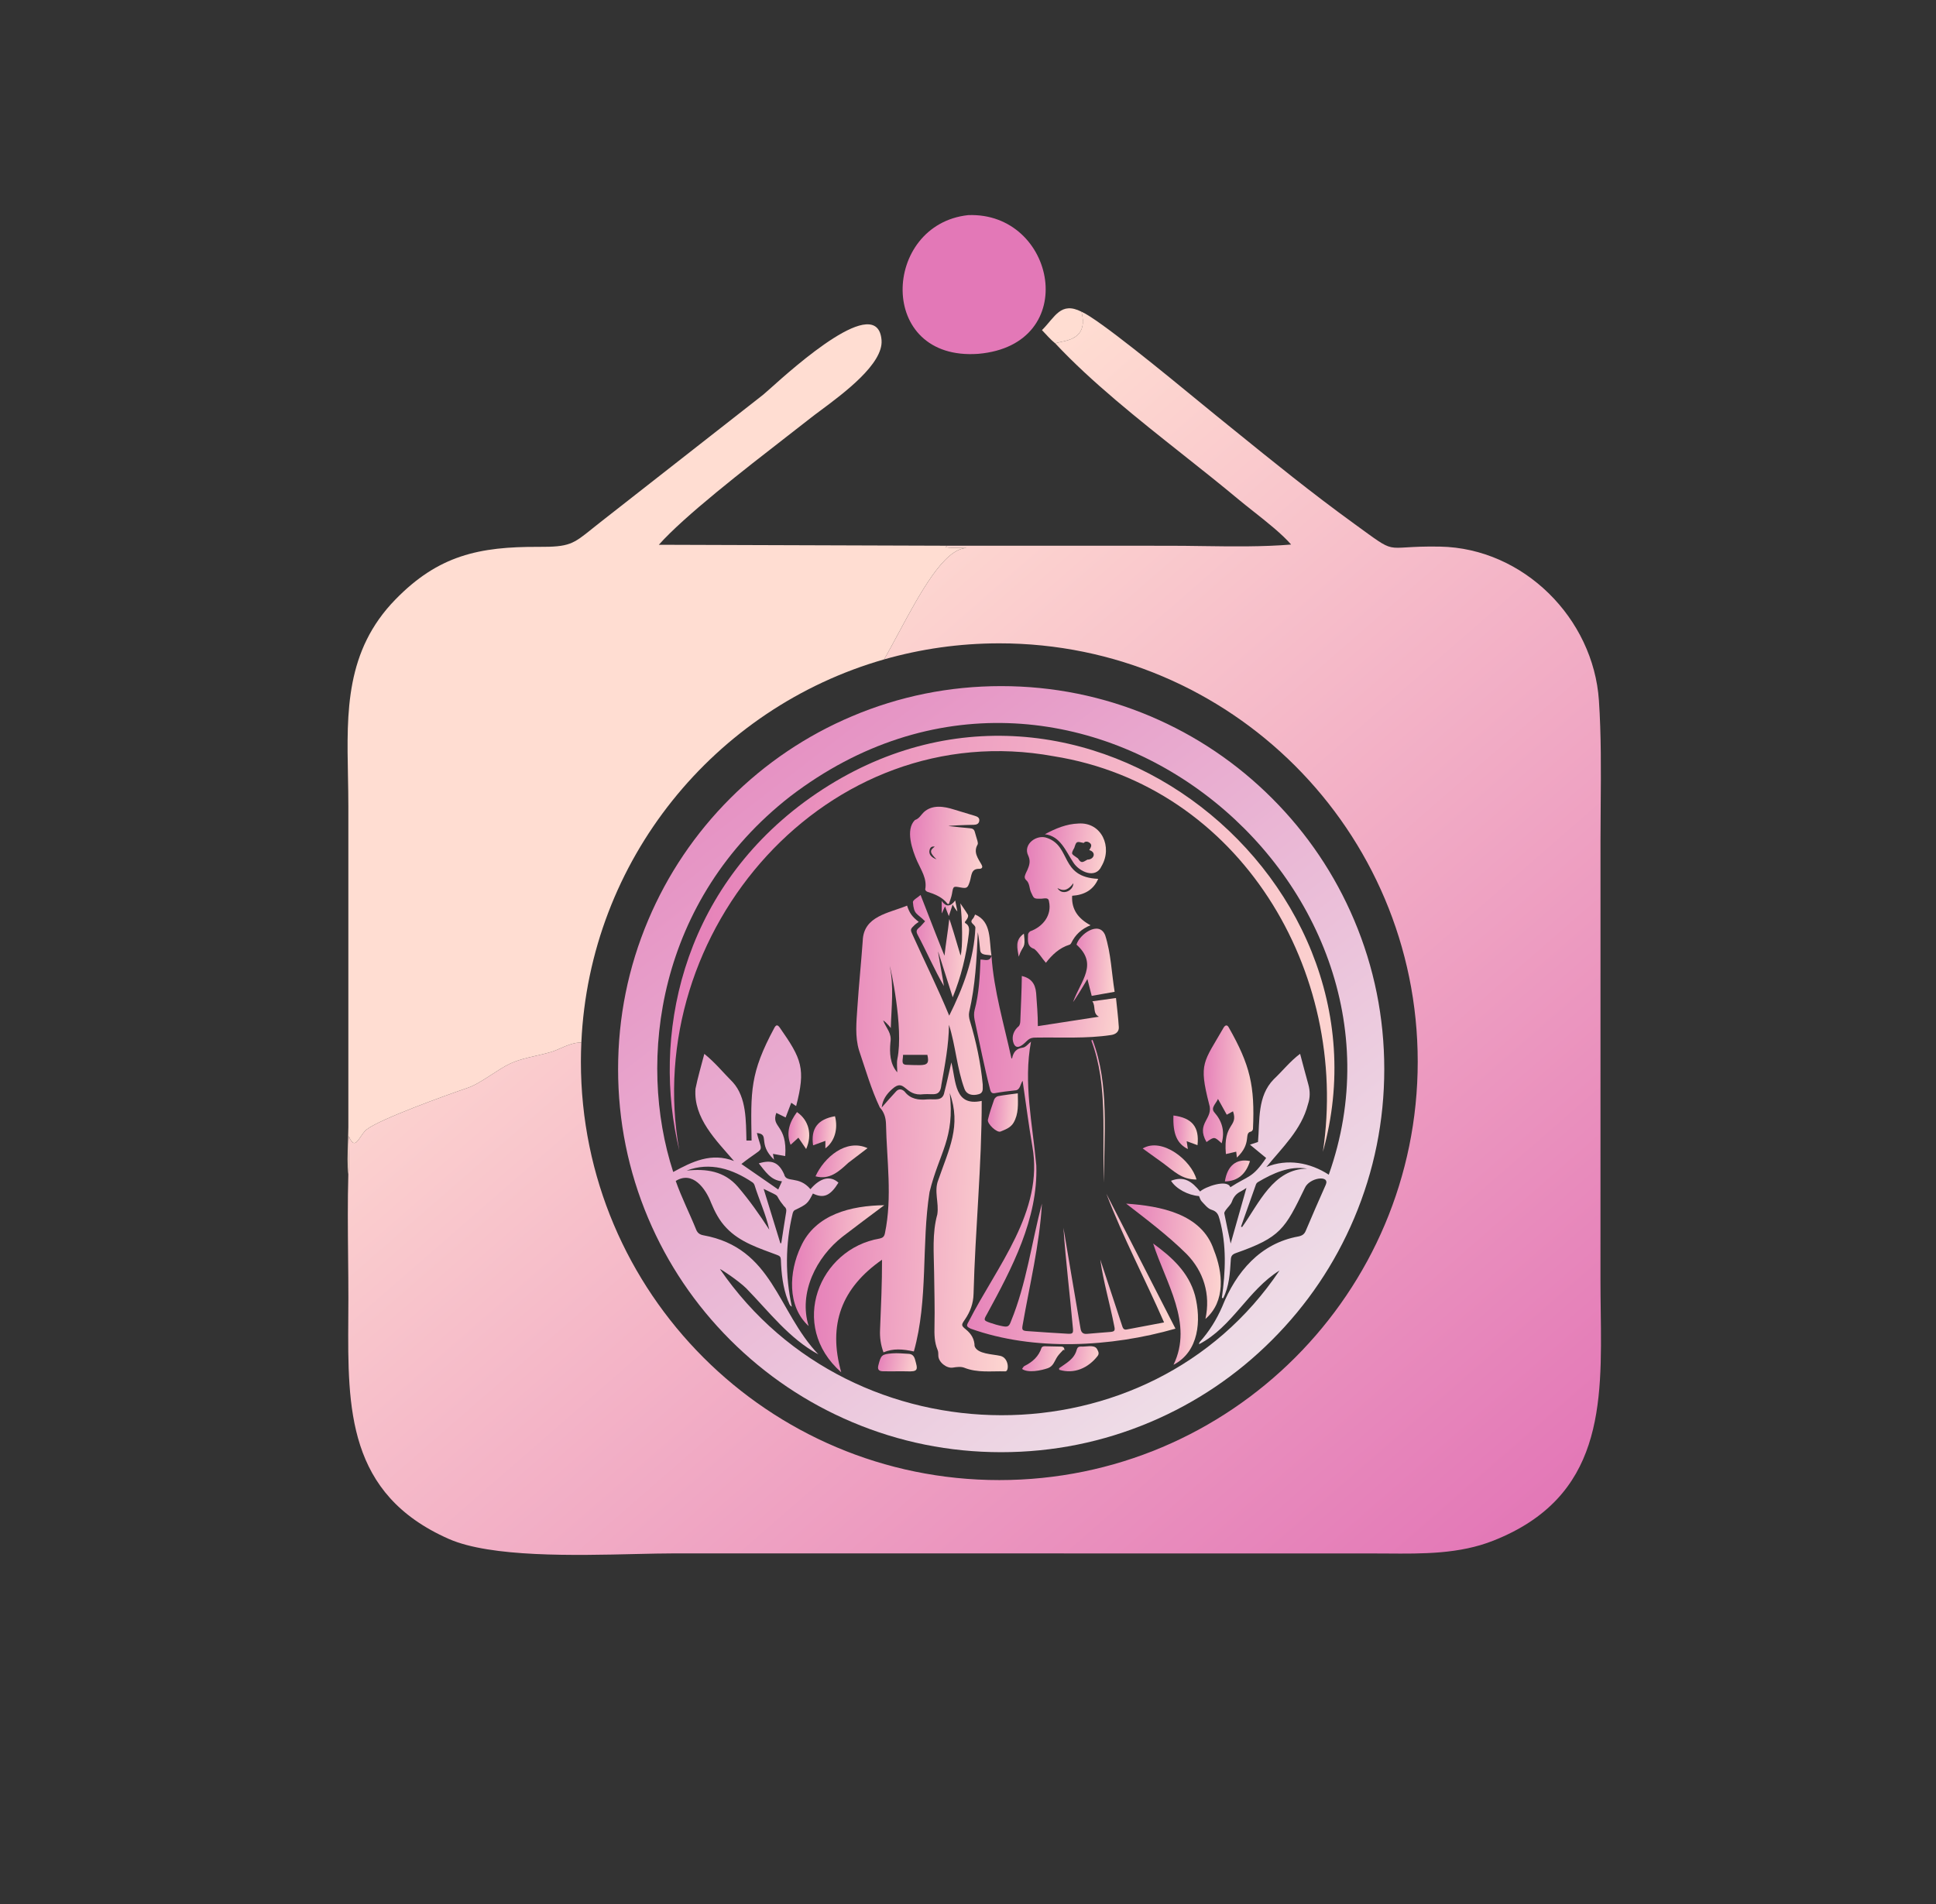 <svg width="61" height="60" viewBox="0 0 61 60" fill="none" xmlns="http://www.w3.org/2000/svg">
<rect x="0" y="0" width="61" height="60" fill="#333333" stroke="none"/>
<path d="M32.831 10.403C33.243 9.992 33.419 9.491 34.076 9.823C34.329 10.795 33.414 10.726 33.252 10.824C33.1 10.7 32.966 10.545 32.831 10.403Z" fill="#FFDDD2"/>
<path d="M30.505 6.779C33.274 6.672 34.09 10.866 30.825 11.15C27.606 11.383 27.791 7.072 30.505 6.779Z" fill="#E378B7"/>
<path fill-rule="evenodd" clip-rule="evenodd" d="M37.822 12.689C36.72 11.784 34.608 10.05 34.075 9.823C34.278 10.6 33.734 10.712 33.425 10.775C33.347 10.791 33.285 10.804 33.252 10.824C34.394 12.044 35.855 13.203 37.272 14.326C37.872 14.802 38.464 15.271 39.021 15.736C39.159 15.851 39.318 15.977 39.485 16.109C39.914 16.448 40.392 16.826 40.681 17.16C39.782 17.234 38.829 17.221 37.895 17.208C37.538 17.203 37.183 17.198 36.836 17.198L29.837 17.197L29.793 17.246C29.941 17.267 30.1 17.263 30.255 17.259C30.31 17.257 30.366 17.256 30.419 17.255L30.396 17.268L30.472 17.269L30.445 17.27C29.736 17.301 28.983 18.7 28.301 19.968C28.149 20.25 28.001 20.526 27.857 20.779C29.01 20.45 30.228 20.273 31.487 20.273C38.768 20.273 44.67 26.176 44.67 33.457C44.67 40.738 38.768 46.641 31.487 46.641C24.206 46.641 18.303 40.738 18.303 33.457C18.303 33.256 18.308 33.055 18.317 32.856C18.106 32.838 17.827 32.96 17.619 33.051C17.544 33.084 17.478 33.113 17.428 33.129C17.251 33.187 17.067 33.229 16.883 33.271C16.603 33.335 16.322 33.4 16.063 33.522C15.882 33.608 15.685 33.736 15.487 33.865C15.229 34.032 14.971 34.2 14.745 34.277C14.084 34.503 11.958 35.267 11.547 35.597C11.477 35.654 11.418 35.741 11.363 35.822C11.237 36.009 11.135 36.159 10.99 35.8C10.976 35.984 10.982 36.169 10.987 36.355C10.994 36.574 11 36.793 10.975 37.008C10.951 37.867 10.96 38.731 10.968 39.594C10.973 40.036 10.977 40.477 10.977 40.917C10.977 41.126 10.976 41.335 10.974 41.544C10.957 44.374 10.94 47.085 14.142 48.496C15.466 49.079 18.111 49.017 20.033 48.971C20.488 48.961 20.903 48.951 21.25 48.951L43.214 48.953C43.374 48.953 43.535 48.954 43.697 48.955C44.83 48.964 45.985 48.973 47.052 48.55C50.514 47.182 50.476 44.265 50.436 41.294C50.432 40.979 50.428 40.663 50.428 40.349L50.429 26.456C50.429 26.099 50.432 25.742 50.435 25.384C50.444 24.28 50.453 23.171 50.379 22.073C50.205 19.486 48.007 17.275 45.374 17.225C44.396 17.207 44.099 17.299 43.834 17.243C43.589 17.191 43.37 17.013 42.669 16.505C41.322 15.529 40.112 14.548 38.84 13.517C38.668 13.378 38.495 13.238 38.321 13.097C38.202 13.001 38.03 12.859 37.822 12.689Z" fill="url(#paint0_linear_333_5953)"/>
<path fill-rule="evenodd" clip-rule="evenodd" d="M10.965 35.976C10.953 36.338 10.94 36.739 10.975 37.008C11.001 36.793 10.994 36.574 10.987 36.355C10.982 36.17 10.976 35.984 10.99 35.8C11.135 36.159 11.237 36.009 11.363 35.822C11.418 35.741 11.477 35.654 11.547 35.597C11.958 35.267 14.084 34.503 14.745 34.277C14.971 34.2 15.229 34.032 15.487 33.865C15.685 33.736 15.882 33.608 16.064 33.522C16.322 33.4 16.603 33.335 16.883 33.271C17.067 33.229 17.251 33.187 17.428 33.129C17.478 33.113 17.544 33.084 17.619 33.051C17.827 32.96 18.106 32.838 18.317 32.856C18.575 27.099 22.526 22.303 27.857 20.779C28.001 20.526 28.149 20.25 28.301 19.968C28.983 18.7 29.736 17.301 30.445 17.27L30.472 17.269L30.396 17.268L30.419 17.255C30.366 17.256 30.31 17.257 30.255 17.259C30.1 17.263 29.941 17.267 29.793 17.246L29.837 17.197L20.759 17.167C21.559 16.265 23.461 14.789 24.797 13.752C25.078 13.534 25.334 13.336 25.549 13.166C25.632 13.1 25.739 13.021 25.86 12.931C26.585 12.392 27.835 11.463 27.776 10.719C27.655 9.209 25.052 11.541 24.254 12.256C24.149 12.349 24.076 12.415 24.043 12.441L18.921 16.452C18.823 16.529 18.736 16.599 18.657 16.662C18.055 17.146 17.94 17.238 16.97 17.233C15.093 17.224 13.813 17.502 12.459 18.891C10.886 20.505 10.924 22.425 10.964 24.456C10.97 24.774 10.976 25.095 10.976 25.418L10.976 35.52C10.975 35.653 10.97 35.81 10.965 35.976Z" fill="#FFDDD2"/>
<path d="M31.519 42.727C31.277 42.67 30.795 42.673 30.708 42.42C30.704 42.197 30.604 42.033 30.434 41.894C30.281 41.769 30.285 41.752 30.403 41.581C30.571 41.337 30.668 41.075 30.675 40.773C30.728 38.743 30.935 36.725 30.932 34.692C30.069 34.878 30.125 34.081 29.975 33.479C29.899 33.807 29.835 34.115 29.755 34.419C29.704 34.717 29.442 34.626 29.217 34.644C28.94 34.671 28.686 34.636 28.502 34.397C28.416 34.314 28.317 34.303 28.236 34.391C28.08 34.556 27.933 34.729 27.782 34.899C27.807 34.653 27.939 34.472 28.111 34.319C28.522 33.947 28.493 34.566 29.106 34.481C29.404 34.458 29.622 34.578 29.66 34.191C29.771 33.563 29.895 32.933 29.9 32.293C30.11 32.948 30.149 33.664 30.39 34.316C30.452 34.488 30.634 34.54 30.838 34.481C31.004 34.433 30.957 34.291 30.964 34.174C30.901 33.494 30.757 32.826 30.561 32.172C30.534 32.083 30.518 31.978 30.538 31.89C30.73 31.062 30.775 30.221 30.809 29.376C30.849 29.569 30.862 29.761 30.884 29.952C30.91 30.119 31.115 30.075 31.239 30.111C31.161 29.637 31.252 29.042 30.724 28.819C30.7 28.865 30.687 28.915 30.656 28.947C30.518 29.091 30.716 29.113 30.733 29.23C30.691 30.222 30.348 31.123 29.908 32.006C29.554 31.146 29.146 30.329 28.766 29.483C28.675 29.287 28.674 29.287 28.825 29.142C28.856 29.112 28.895 29.09 28.948 29.051C28.742 28.889 28.66 28.782 28.58 28.538C28.001 28.779 27.206 28.863 27.183 29.651C27.132 30.353 27.06 31.054 27.014 31.757C26.984 32.207 26.935 32.666 27.068 33.103C27.272 33.702 27.45 34.328 27.721 34.898C27.856 35.044 27.909 35.218 27.916 35.413C27.939 36.563 28.119 37.715 27.884 38.856C27.862 38.967 27.82 39.005 27.719 39.029C25.81 39.35 24.826 41.771 26.506 43.245C26.079 41.739 26.516 40.587 27.791 39.697C27.793 40.436 27.759 41.165 27.729 41.901C27.717 42.148 27.75 42.378 27.837 42.616C28.138 42.486 28.45 42.512 28.794 42.588C29.252 40.951 29.028 39.229 29.288 37.565C29.599 36.303 30.088 35.883 29.925 34.443C30.296 35.483 29.898 36.213 29.565 37.181C29.421 37.536 29.591 37.903 29.533 38.268C29.367 38.867 29.425 39.479 29.432 40.093C29.438 40.657 29.457 41.221 29.444 41.785C29.438 42.047 29.44 42.298 29.543 42.542C29.566 42.596 29.564 42.662 29.565 42.722C29.568 42.926 29.829 43.13 30.025 43.096C30.142 43.077 30.28 43.059 30.384 43.101C30.805 43.268 31.233 43.202 31.671 43.215C31.799 43.23 31.799 42.792 31.519 42.727ZM28.453 33.241C28.719 33.241 28.97 33.241 29.22 33.241C29.278 33.498 29.23 33.563 28.974 33.565C28.839 33.567 28.704 33.559 28.57 33.555C28.367 33.554 28.459 33.385 28.453 33.241ZM28.067 32.396C28.087 31.731 28.17 31.083 28.033 30.435C28.048 30.434 28.479 32.382 28.275 33.367C28.249 33.504 28.271 33.65 28.271 33.792C28.038 33.523 28.026 33.175 28.056 32.844C28.105 32.553 27.925 32.409 27.828 32.161C27.845 32.151 27.999 32.301 28.067 32.396Z" fill="url(#paint1_linear_333_5953)"/>
<path d="M25.337 25.278C21.439 28.172 20.539 32.69 21.404 36.254C20.165 29.349 26.072 22.527 33.201 23.831C39.071 24.77 42.535 30.617 41.682 36.297C44.145 27.468 33.599 19.191 25.337 25.278Z" fill="url(#paint2_linear_333_5953)"/>
<path d="M30.894 30.238C30.872 30.776 30.849 31.306 30.708 31.829C30.683 31.926 30.688 32.039 30.708 32.138C30.868 32.872 31.01 33.612 31.198 34.339C31.217 34.404 31.243 34.467 31.345 34.448C31.555 34.41 31.767 34.382 31.98 34.361C32.146 34.357 32.144 34.168 32.221 34.058C32.324 34.757 32.41 35.442 32.527 36.121C32.896 38.176 31.401 39.914 30.523 41.643C30.445 41.777 30.445 41.8 30.586 41.87C32.589 42.586 35.011 42.451 37.037 41.869C36.302 40.434 35.581 39.026 34.86 37.618C35.383 38.993 36.075 40.294 36.678 41.673C36.267 41.751 35.882 41.825 35.496 41.896C35.395 41.915 35.374 41.834 35.351 41.763C35.123 41.072 34.895 40.381 34.667 39.69C34.764 40.39 34.974 41.092 35.109 41.793C35.139 41.928 35.12 41.961 34.983 41.973C34.739 41.996 34.494 42.008 34.25 42.033C34.121 42.045 34.066 41.984 34.046 41.868C33.861 40.809 33.687 39.748 33.507 38.688C33.579 39.748 33.712 40.803 33.806 41.861C33.82 42.015 33.798 42.038 33.637 42.029C33.209 42.005 32.782 41.976 32.354 41.945C32.21 41.934 32.195 41.901 32.221 41.759C32.442 40.485 32.756 39.223 32.829 37.928C32.502 39.165 32.343 40.449 31.853 41.64C31.795 41.802 31.75 41.824 31.585 41.791C31.452 41.765 31.321 41.728 31.194 41.683C30.99 41.611 30.989 41.598 31.097 41.411C31.88 39.974 32.711 38.406 32.652 36.725C32.535 35.428 32.24 34.124 32.485 32.825C32.4 32.891 32.321 33.001 32.229 33.013C32.015 33.041 31.93 33.162 31.89 33.347C31.889 33.351 31.877 33.352 31.869 33.355C31.636 32.28 31.314 31.22 31.24 30.118C31.188 30.319 31.026 30.236 30.894 30.238Z" fill="url(#paint3_linear_333_5953)"/>
<path d="M31.24 30.118C31.24 30.116 31.241 30.114 31.241 30.112C31.241 30.112 31.241 30.112 31.241 30.112C31.241 30.111 31.24 30.111 31.239 30.111C31.239 30.112 31.239 30.113 31.239 30.114C31.239 30.115 31.239 30.116 31.24 30.118Z" fill="url(#paint4_linear_333_5953)"/>
<path d="M32.29 27.608C32.279 27.654 32.297 27.702 32.332 27.733C32.448 27.833 32.428 27.997 32.487 28.121C32.573 28.302 32.563 28.326 32.772 28.32C32.875 28.33 33.035 28.253 33.052 28.406C33.149 28.843 32.858 29.205 32.461 29.347C32.428 29.368 32.392 29.415 32.392 29.45C32.39 29.628 32.348 29.827 32.588 29.903C32.731 30.021 32.83 30.2 32.954 30.34C33.15 30.088 33.378 29.869 33.698 29.77C33.72 29.764 33.742 29.741 33.752 29.719C33.878 29.459 34.074 29.272 34.36 29.157C33.978 28.951 33.757 28.665 33.781 28.228C34.173 28.203 34.457 28.036 34.602 27.695C33.385 27.64 33.764 26.678 32.993 26.406C32.665 26.279 32.224 26.606 32.396 26.958C32.461 27.095 32.45 27.219 32.397 27.349C32.376 27.42 32.31 27.521 32.29 27.608ZM33.819 27.832C33.823 28.073 33.459 28.241 33.317 27.982C33.545 28.121 33.689 28.006 33.819 27.832Z" fill="url(#paint5_linear_333_5953)"/>
<path d="M30.856 25.858C30.863 25.759 30.785 25.73 30.706 25.706C30.488 25.642 30.272 25.575 30.055 25.509C29.742 25.41 29.376 25.349 29.109 25.592C29.018 25.677 28.964 25.798 28.829 25.84C28.518 26.144 28.746 26.793 28.898 27.138C29.024 27.421 29.215 27.688 29.152 28.027C29.149 28.048 29.189 28.093 29.217 28.101C29.461 28.179 29.695 28.271 29.858 28.485C29.861 28.489 29.873 28.485 29.898 28.485C29.93 28.382 29.976 28.276 29.995 28.166C30.037 27.923 30.031 27.922 30.27 27.967C30.466 28.003 30.491 27.979 30.556 27.782C30.618 27.593 30.587 27.378 30.848 27.379C30.849 27.379 31.006 27.389 30.926 27.246C30.811 27.042 30.663 26.854 30.802 26.614C30.818 26.586 30.808 26.537 30.798 26.5C30.774 26.407 30.739 26.317 30.717 26.224C30.696 26.138 30.65 26.106 30.561 26.1C30.335 26.083 30.111 26.054 29.886 26.03C29.887 26.018 30.414 25.995 30.676 25.992C30.764 25.991 30.848 25.964 30.856 25.858ZM29.288 26.79C29.306 26.708 29.353 26.662 29.452 26.68C29.285 26.803 29.293 26.867 29.506 27.079C29.331 27.013 29.261 26.913 29.288 26.79Z" fill="url(#paint6_linear_333_5953)"/>
<path d="M38.553 32.385C37.925 33.481 37.763 33.49 38.095 34.785C38.255 35.264 37.666 35.382 38.015 35.989C38.267 35.81 38.265 35.821 38.493 36.028C38.597 35.646 38.508 35.331 38.261 35.052C38.141 34.911 38.305 34.79 38.377 34.63C38.479 34.815 38.565 34.969 38.653 35.127C38.714 35.094 38.777 35.06 38.85 35.02C39.023 35.536 38.534 35.368 38.626 36.367C38.744 36.34 38.843 36.317 38.951 36.292C38.958 36.351 38.963 36.397 38.972 36.478C39.461 36.017 39.176 35.708 39.418 35.658C39.444 35.653 39.479 35.604 39.479 35.576C39.541 34.217 39.389 33.563 38.718 32.381C38.665 32.277 38.599 32.306 38.553 32.385Z" fill="url(#paint7_linear_333_5953)"/>
<path d="M31.921 32.825C31.966 33.001 32.058 33.036 32.208 32.931C32.383 32.803 32.396 32.689 32.651 32.697C33.437 32.684 34.229 32.734 35.008 32.616C35.143 32.597 35.261 32.52 35.252 32.369C35.234 32.067 35.195 31.765 35.163 31.45C34.901 31.486 34.672 31.518 34.418 31.553C34.534 31.713 34.418 31.934 34.625 32.039C33.985 32.138 33.353 32.235 32.701 32.336C32.7 31.973 32.673 31.651 32.647 31.294C32.62 30.988 32.48 30.823 32.196 30.755C32.191 31.232 32.166 31.706 32.148 32.182C32.146 32.239 32.131 32.314 32.092 32.345C31.949 32.463 31.875 32.648 31.921 32.825Z" fill="url(#paint8_linear_333_5953)"/>
<path d="M37.384 39.513C37.924 40.063 38.149 40.787 37.981 41.563C38.623 41.009 38.532 40.1 38.248 39.394C37.87 38.242 36.549 38.003 35.483 37.929C36.133 38.433 36.801 38.936 37.384 39.513Z" fill="url(#paint9_linear_333_5953)"/>
<path d="M26.548 38.969C26.974 38.64 27.407 38.321 27.862 37.979C26.832 37.992 25.691 38.256 25.23 39.289C24.861 40.069 24.792 41.163 25.479 41.787C25.154 40.739 25.72 39.616 26.548 38.969Z" fill="url(#paint10_linear_333_5953)"/>
<path d="M30.018 31.427C30.281 30.783 30.446 30.112 30.526 29.421C30.541 29.281 30.55 29.163 30.41 29.086C30.404 29.083 30.404 29.07 30.4 29.055C30.446 28.998 30.526 28.904 30.498 28.828C30.424 28.704 30.339 28.587 30.259 28.467C30.323 28.942 30.338 29.889 30.266 30.113C30.152 29.727 29.927 28.962 29.909 28.964C29.868 29.348 29.8 29.732 29.759 30.116C29.752 30.116 29.252 28.845 29.006 28.203C28.931 28.272 28.763 28.36 28.764 28.426C28.796 28.828 28.884 28.767 29.148 29.032C29.075 29.11 29.019 29.185 28.949 29.242C28.868 29.307 28.866 29.364 28.911 29.453C29.197 29.988 29.437 30.551 29.741 31.074C29.749 31.07 29.547 29.987 29.558 29.983C29.71 30.462 29.863 30.94 30.018 31.427Z" fill="url(#paint11_linear_333_5953)"/>
<path d="M36.334 39.186C36.725 40.417 37.609 41.708 36.975 43.008C37.783 42.587 37.852 41.602 37.652 40.818C37.45 40.09 36.922 39.613 36.334 39.186Z" fill="url(#paint12_linear_333_5953)"/>
<path d="M34.262 30.851C34.315 31.055 34.356 31.215 34.398 31.382C34.641 31.339 34.875 31.297 35.12 31.254C35.023 30.654 35.007 30.047 34.822 29.471C34.627 28.992 34.003 29.452 33.919 29.768C34.608 30.388 34.058 30.894 33.812 31.572C33.822 31.577 34.111 31.116 34.262 30.851Z" fill="url(#paint13_linear_333_5953)"/>
<path d="M33.984 25.951C33.601 25.963 33.256 26.109 32.922 26.289C33.409 26.347 33.577 26.815 33.812 27.169C33.993 27.467 34.521 27.715 34.708 27.294C35.061 26.694 34.712 25.904 33.984 25.951ZM34.264 27.088C34.108 27.178 34.065 27.215 33.965 27.051C33.775 26.905 33.721 26.942 33.849 26.718C33.917 26.507 33.917 26.511 34.147 26.564C34.177 26.518 34.253 26.501 34.331 26.558C34.427 26.628 34.368 26.704 34.321 26.789C34.556 26.856 34.468 27.091 34.264 27.088Z" fill="url(#paint14_linear_333_5953)"/>
<path d="M31.526 35.657C31.676 35.595 31.842 35.538 31.935 35.38C32.099 35.099 32.075 34.794 32.069 34.453C31.853 34.483 31.647 34.505 31.444 34.543C31.397 34.552 31.34 34.606 31.323 34.652C31.25 34.86 31.178 35.071 31.127 35.286C31.098 35.41 31.41 35.706 31.526 35.657Z" fill="url(#paint15_linear_333_5953)"/>
<path d="M36.004 36.191C36.216 36.343 36.436 36.499 36.653 36.658C36.997 36.912 37.238 37.173 37.699 37.169C37.541 36.565 36.614 35.827 36.004 36.191Z" fill="url(#paint16_linear_333_5953)"/>
<path d="M27.334 36.181C26.66 35.871 25.966 36.474 25.695 37.068C26.138 37.189 26.435 36.915 26.726 36.645C26.926 36.491 27.127 36.339 27.334 36.181Z" fill="url(#paint17_linear_333_5953)"/>
<path d="M28.633 42.663C28.459 42.654 28.283 42.634 28.11 42.648C27.776 42.677 27.76 42.701 27.676 43.023C27.643 43.148 27.684 43.208 27.813 43.212C27.966 43.216 28.119 43.213 28.273 43.213C28.273 43.213 28.273 43.213 28.273 43.213C28.369 43.213 28.465 43.21 28.561 43.214C28.938 43.23 28.924 43.167 28.83 42.838C28.799 42.73 28.741 42.669 28.633 42.663Z" fill="url(#paint18_linear_333_5953)"/>
<path d="M33.536 42.551C33.539 42.471 33.509 42.433 33.422 42.434C33.251 42.435 33.081 42.423 32.911 42.423C32.879 42.422 32.826 42.444 32.819 42.468C32.728 42.745 32.534 42.92 32.28 43.045C32.247 43.061 32.228 43.106 32.203 43.138C32.387 43.276 32.811 43.187 33.021 43.113C33.19 43.05 33.227 42.887 33.311 42.758C33.365 42.676 33.439 42.608 33.504 42.534C33.515 42.54 33.526 42.545 33.536 42.551Z" fill="url(#paint19_linear_333_5953)"/>
<path d="M34.058 42.433C33.988 42.433 33.949 42.454 33.927 42.528C33.848 42.831 33.603 42.947 33.369 43.117C33.371 43.133 33.373 43.15 33.375 43.166C33.849 43.308 34.287 43.108 34.58 42.735C34.651 42.648 34.597 42.574 34.562 42.505C34.473 42.362 34.205 42.448 34.058 42.433Z" fill="url(#paint20_linear_333_5953)"/>
<path d="M36.973 35.152C36.952 35.73 37.085 36.039 37.427 36.209C37.416 36.133 37.404 36.058 37.39 35.962C37.519 36.009 37.624 36.047 37.731 36.087C37.795 35.512 37.56 35.228 36.973 35.152Z" fill="url(#paint21_linear_333_5953)"/>
<path d="M26.006 36.187C26.298 35.971 26.413 35.574 26.309 35.175C25.765 35.27 25.544 35.56 25.619 36.092C25.749 36.045 25.868 36.002 26.006 35.951C26.006 36.047 26.006 36.113 26.006 36.187Z" fill="url(#paint22_linear_333_5953)"/>
<path d="M25.111 35.044C24.886 35.351 24.757 35.676 24.91 36.076C24.996 35.997 25.069 35.931 25.156 35.851C25.241 35.977 25.318 36.09 25.4 36.209C25.601 35.754 25.486 35.302 25.111 35.044Z" fill="url(#paint23_linear_333_5953)"/>
<path d="M38.594 37.23C38.993 37.222 39.254 37.007 39.385 36.588C38.959 36.5 38.67 36.731 38.594 37.23Z" fill="url(#paint24_linear_333_5953)"/>
<path d="M34.424 32.768C34.411 32.775 34.399 32.782 34.386 32.789C34.929 34.22 34.71 35.769 34.788 37.265C34.772 35.766 34.967 34.199 34.424 32.768Z" fill="url(#paint25_linear_333_5953)"/>
<path d="M32.261 29.422C31.964 29.626 32.059 29.894 32.098 30.148C32.232 29.749 32.32 29.926 32.261 29.422Z" fill="url(#paint26_linear_333_5953)"/>
<path d="M29.896 28.869C29.939 28.738 29.972 28.636 30.015 28.505C30.072 28.605 30.157 28.723 30.165 28.72C30.145 28.619 30.125 28.517 30.097 28.376C29.945 28.579 29.807 28.585 29.671 28.39C29.671 28.543 29.671 28.663 29.671 28.783C29.68 28.784 29.767 28.568 29.777 28.564C29.814 28.658 29.851 28.752 29.896 28.869Z" fill="url(#paint27_linear_333_5953)"/>
<path d="M42.667 28.993C42.059 27.556 41.189 26.265 40.08 25.156C38.972 24.048 37.681 23.178 36.244 22.57C34.755 21.94 33.175 21.621 31.545 21.621C29.916 21.621 28.335 21.94 26.847 22.57C25.41 23.178 24.119 24.048 23.01 25.156C21.902 26.265 21.032 27.555 20.424 28.993C19.794 30.481 19.475 32.062 19.475 33.691C19.475 35.321 19.794 36.901 20.424 38.39C21.032 39.827 21.902 41.118 23.01 42.226C24.119 43.335 25.41 44.205 26.847 44.813C28.335 45.443 29.916 45.762 31.545 45.762C33.175 45.762 34.755 45.443 36.244 44.813C37.681 44.205 38.972 43.335 40.08 42.226C41.189 41.118 42.059 39.827 42.667 38.39C43.297 36.901 43.616 35.321 43.616 33.691C43.616 32.062 43.297 30.481 42.667 28.993ZM41.867 37.017C41.283 36.636 40.559 36.502 39.901 36.776C40.404 36.159 41.006 35.6 41.211 34.801C41.282 34.592 41.283 34.382 41.222 34.168C41.133 33.853 41.052 33.536 40.964 33.208C40.657 33.435 40.412 33.747 40.133 34.011C39.612 34.544 39.697 35.294 39.637 35.987C39.581 36.005 39.499 36.032 39.384 36.071C39.567 36.222 39.732 36.358 39.894 36.491C39.449 37.142 39.353 37.032 38.766 37.413C38.672 37.146 37.965 37.401 37.813 37.547C37.556 37.233 37.311 37.048 36.897 37.209C37.053 37.462 37.437 37.666 37.779 37.691C37.805 37.745 37.82 37.816 37.863 37.859C37.959 37.958 38.055 38.088 38.175 38.123C38.347 38.175 38.39 38.278 38.428 38.425C38.651 39.242 38.615 40.069 38.499 40.898C38.512 40.903 38.525 40.907 38.539 40.912C38.73 40.537 38.755 40.117 38.78 39.705C38.785 39.575 38.829 39.528 38.942 39.487C40.35 38.991 40.486 38.732 41.112 37.437C41.257 37.104 41.913 37.017 41.773 37.333C41.556 37.815 41.349 38.302 41.141 38.788C41.096 38.895 41.026 38.94 40.909 38.964C39.708 39.18 38.944 40.084 38.511 41.172C38.333 41.581 38.102 41.955 37.804 42.287C37.791 42.303 37.78 42.321 37.781 42.359C38.828 41.816 39.32 40.653 40.315 40.037C36.232 46.125 26.892 46.124 22.685 39.993C22.696 39.976 23.268 40.358 23.512 40.597C24.23 41.333 24.862 42.179 25.785 42.679C24.49 41.322 24.361 39.324 22.158 38.926C22.047 38.904 21.98 38.856 21.937 38.754C21.729 38.237 21.475 37.74 21.291 37.215C21.827 36.882 22.237 37.46 22.406 37.905C22.526 38.194 22.667 38.467 22.888 38.695C23.319 39.151 23.925 39.335 24.494 39.55C24.574 39.578 24.601 39.617 24.604 39.699C24.62 40.133 24.666 40.563 24.822 40.974C24.861 41.045 24.867 41.137 24.949 41.176C24.74 40.203 24.741 39.207 24.975 38.239C24.984 38.201 25.007 38.151 25.038 38.136C25.425 37.949 25.451 37.928 25.613 37.611C25.949 37.775 26.163 37.684 26.418 37.269C26.166 37.037 25.846 37.11 25.536 37.474C25.168 37.035 24.768 37.29 24.708 37.007C24.54 36.631 24.321 36.535 23.908 36.66C24.11 36.906 24.275 37.191 24.639 37.226C24.598 37.317 24.558 37.403 24.521 37.484C24.141 37.221 23.756 36.955 23.36 36.68C24.13 36.071 24.019 36.395 23.848 35.703C24.272 35.75 23.855 36.029 24.389 36.545C24.375 36.475 24.367 36.43 24.354 36.361C24.487 36.385 24.608 36.406 24.741 36.43C24.812 35.428 24.287 35.55 24.46 35.07C24.561 35.119 24.654 35.165 24.754 35.214C24.813 35.061 24.87 34.912 24.931 34.751C24.978 34.783 25.016 34.809 25.085 34.855C25.393 33.673 25.258 33.369 24.574 32.39C24.501 32.283 24.453 32.286 24.394 32.398C23.63 33.82 23.654 34.378 23.681 35.941C23.638 35.941 23.583 35.941 23.519 35.941C23.502 35.328 23.526 34.584 23.089 34.103C22.789 33.802 22.526 33.477 22.192 33.21C22.094 33.588 21.987 33.944 21.914 34.308C21.843 35.235 22.566 35.934 23.127 36.586C22.415 36.31 21.81 36.605 21.212 36.932C20.062 33.401 20.719 28.355 24.9 25.095C33.764 18.32 45.174 27.686 41.867 37.017ZM39.573 37.325C39.584 37.295 39.612 37.264 39.64 37.248C40.108 36.972 40.626 36.732 41.186 36.826C40.114 36.836 39.67 37.922 39.137 38.668C39.125 38.663 39.113 38.659 39.102 38.654C39.258 38.211 39.414 37.767 39.573 37.325ZM38.776 39.187C38.704 38.852 38.636 38.546 38.576 38.239C38.569 38.208 38.599 38.165 38.621 38.133C38.686 38.042 38.781 37.963 38.817 37.862C38.871 37.71 38.96 37.609 39.1 37.541C39.15 37.517 39.195 37.483 39.273 37.434C39.104 38.031 38.943 38.597 38.776 39.187ZM24.239 38.751C23.928 38.271 23.615 37.826 23.248 37.397C22.821 36.905 22.259 36.823 21.635 36.888C22.378 36.604 23.09 36.843 23.708 37.258C23.738 37.277 23.763 37.314 23.775 37.348C23.921 37.818 24.135 38.273 24.239 38.751ZM24.061 37.464C24.694 37.775 24.338 37.563 24.7 38.006C24.767 38.063 24.784 38.112 24.771 38.193C24.716 38.519 24.668 38.846 24.617 39.173C24.608 39.176 24.598 39.179 24.589 39.181C24.416 38.62 24.244 38.058 24.061 37.464Z" fill="url(#paint28_linear_333_5953)"/>
<defs>
<linearGradient id="paint0_linear_333_5953" x1="45.571" y1="50.153" x2="20.678" y2="21.598" gradientUnits="userSpaceOnUse">
<stop stop-color="#E378B7"/>
<stop offset="1" stop-color="#FFDDD2"/>
</linearGradient>
<linearGradient id="paint1_linear_333_5953" x1="25.363" y1="27.75" x2="32.818" y2="28.007" gradientUnits="userSpaceOnUse">
<stop stop-color="#E378B7"/>
<stop offset="1" stop-color="#FFDDD2"/>
</linearGradient>
<linearGradient id="paint2_linear_333_5953" x1="20.13" y1="22.484" x2="45.287" y2="25.822" gradientUnits="userSpaceOnUse">
<stop stop-color="#E378B7"/>
<stop offset="1" stop-color="#FFDDD2"/>
</linearGradient>
<linearGradient id="paint3_linear_333_5953" x1="30.166" y1="29.462" x2="38.176" y2="29.819" gradientUnits="userSpaceOnUse">
<stop stop-color="#E378B7"/>
<stop offset="1" stop-color="#FFDDD2"/>
</linearGradient>
<linearGradient id="paint4_linear_333_5953" x1="31.239" y1="30.111" x2="31.242" y2="30.111" gradientUnits="userSpaceOnUse">
<stop stop-color="#E378B7"/>
<stop offset="1" stop-color="#FFDDD2"/>
</linearGradient>
<linearGradient id="paint5_linear_333_5953" x1="32.179" y1="26.166" x2="35.003" y2="26.303" gradientUnits="userSpaceOnUse">
<stop stop-color="#E378B7"/>
<stop offset="1" stop-color="#FFDDD2"/>
</linearGradient>
<linearGradient id="paint6_linear_333_5953" x1="28.569" y1="25.258" x2="31.338" y2="25.428" gradientUnits="userSpaceOnUse">
<stop stop-color="#E378B7"/>
<stop offset="1" stop-color="#FFDDD2"/>
</linearGradient>
<linearGradient id="paint7_linear_333_5953" x1="37.829" y1="32.09" x2="39.769" y2="32.152" gradientUnits="userSpaceOnUse">
<stop stop-color="#E378B7"/>
<stop offset="1" stop-color="#FFDDD2"/>
</linearGradient>
<linearGradient id="paint8_linear_333_5953" x1="31.752" y1="30.635" x2="35.779" y2="31.136" gradientUnits="userSpaceOnUse">
<stop stop-color="#E378B7"/>
<stop offset="1" stop-color="#FFDDD2"/>
</linearGradient>
<linearGradient id="paint9_linear_333_5953" x1="35.345" y1="37.735" x2="38.972" y2="37.982" gradientUnits="userSpaceOnUse">
<stop stop-color="#E378B7"/>
<stop offset="1" stop-color="#FFDDD2"/>
</linearGradient>
<linearGradient id="paint10_linear_333_5953" x1="24.821" y1="37.775" x2="28.359" y2="37.999" gradientUnits="userSpaceOnUse">
<stop stop-color="#E378B7"/>
<stop offset="1" stop-color="#FFDDD2"/>
</linearGradient>
<linearGradient id="paint11_linear_333_5953" x1="28.682" y1="28.03" x2="30.841" y2="28.128" gradientUnits="userSpaceOnUse">
<stop stop-color="#E378B7"/>
<stop offset="1" stop-color="#FFDDD2"/>
</linearGradient>
<linearGradient id="paint12_linear_333_5953" x1="36.268" y1="38.981" x2="37.994" y2="39.034" gradientUnits="userSpaceOnUse">
<stop stop-color="#E378B7"/>
<stop offset="1" stop-color="#FFDDD2"/>
</linearGradient>
<linearGradient id="paint13_linear_333_5953" x1="33.751" y1="29.14" x2="35.347" y2="29.215" gradientUnits="userSpaceOnUse">
<stop stop-color="#E378B7"/>
<stop offset="1" stop-color="#FFDDD2"/>
</linearGradient>
<linearGradient id="paint14_linear_333_5953" x1="32.833" y1="25.865" x2="35.161" y2="26.102" gradientUnits="userSpaceOnUse">
<stop stop-color="#E378B7"/>
<stop offset="1" stop-color="#FFDDD2"/>
</linearGradient>
<linearGradient id="paint15_linear_333_5953" x1="31.081" y1="34.389" x2="32.236" y2="34.464" gradientUnits="userSpaceOnUse">
<stop stop-color="#E378B7"/>
<stop offset="1" stop-color="#FFDDD2"/>
</linearGradient>
<linearGradient id="paint16_linear_333_5953" x1="35.926" y1="36.037" x2="37.962" y2="36.304" gradientUnits="userSpaceOnUse">
<stop stop-color="#E378B7"/>
<stop offset="1" stop-color="#FFDDD2"/>
</linearGradient>
<linearGradient id="paint17_linear_333_5953" x1="25.619" y1="36.043" x2="27.586" y2="36.311" gradientUnits="userSpaceOnUse">
<stop stop-color="#E378B7"/>
<stop offset="1" stop-color="#FFDDD2"/>
</linearGradient>
<linearGradient id="paint18_linear_333_5953" x1="27.608" y1="42.612" x2="29.056" y2="42.868" gradientUnits="userSpaceOnUse">
<stop stop-color="#E378B7"/>
<stop offset="1" stop-color="#FFDDD2"/>
</linearGradient>
<linearGradient id="paint19_linear_333_5953" x1="32.141" y1="42.38" x2="33.74" y2="42.605" gradientUnits="userSpaceOnUse">
<stop stop-color="#E378B7"/>
<stop offset="1" stop-color="#FFDDD2"/>
</linearGradient>
<linearGradient id="paint20_linear_333_5953" x1="33.311" y1="42.379" x2="34.809" y2="42.575" gradientUnits="userSpaceOnUse">
<stop stop-color="#E378B7"/>
<stop offset="1" stop-color="#FFDDD2"/>
</linearGradient>
<linearGradient id="paint21_linear_333_5953" x1="36.935" y1="35.096" x2="37.873" y2="35.152" gradientUnits="userSpaceOnUse">
<stop stop-color="#E378B7"/>
<stop offset="1" stop-color="#FFDDD2"/>
</linearGradient>
<linearGradient id="paint22_linear_333_5953" x1="25.57" y1="35.12" x2="26.474" y2="35.175" gradientUnits="userSpaceOnUse">
<stop stop-color="#E378B7"/>
<stop offset="1" stop-color="#FFDDD2"/>
</linearGradient>
<linearGradient id="paint23_linear_333_5953" x1="24.813" y1="34.982" x2="25.611" y2="35.019" gradientUnits="userSpaceOnUse">
<stop stop-color="#E378B7"/>
<stop offset="1" stop-color="#FFDDD2"/>
</linearGradient>
<linearGradient id="paint24_linear_333_5953" x1="38.557" y1="36.534" x2="39.515" y2="36.63" gradientUnits="userSpaceOnUse">
<stop stop-color="#E378B7"/>
<stop offset="1" stop-color="#FFDDD2"/>
</linearGradient>
<linearGradient id="paint25_linear_333_5953" x1="34.367" y1="32.528" x2="34.883" y2="32.532" gradientUnits="userSpaceOnUse">
<stop stop-color="#E378B7"/>
<stop offset="1" stop-color="#FFDDD2"/>
</linearGradient>
<linearGradient id="paint26_linear_333_5953" x1="32.042" y1="29.384" x2="32.319" y2="29.391" gradientUnits="userSpaceOnUse">
<stop stop-color="#E378B7"/>
<stop offset="1" stop-color="#FFDDD2"/>
</linearGradient>
<linearGradient id="paint27_linear_333_5953" x1="29.648" y1="28.349" x2="30.247" y2="28.399" gradientUnits="userSpaceOnUse">
<stop stop-color="#E378B7"/>
<stop offset="1" stop-color="#FFDDD2"/>
</linearGradient>
<linearGradient id="paint28_linear_333_5953" x1="31.546" y1="7.814" x2="54.995" y2="38.349" gradientUnits="userSpaceOnUse">
<stop stop-color="#E378B7"/>
<stop offset="1" stop-color="#F0F0F0"/>
</linearGradient>
</defs>
</svg>
